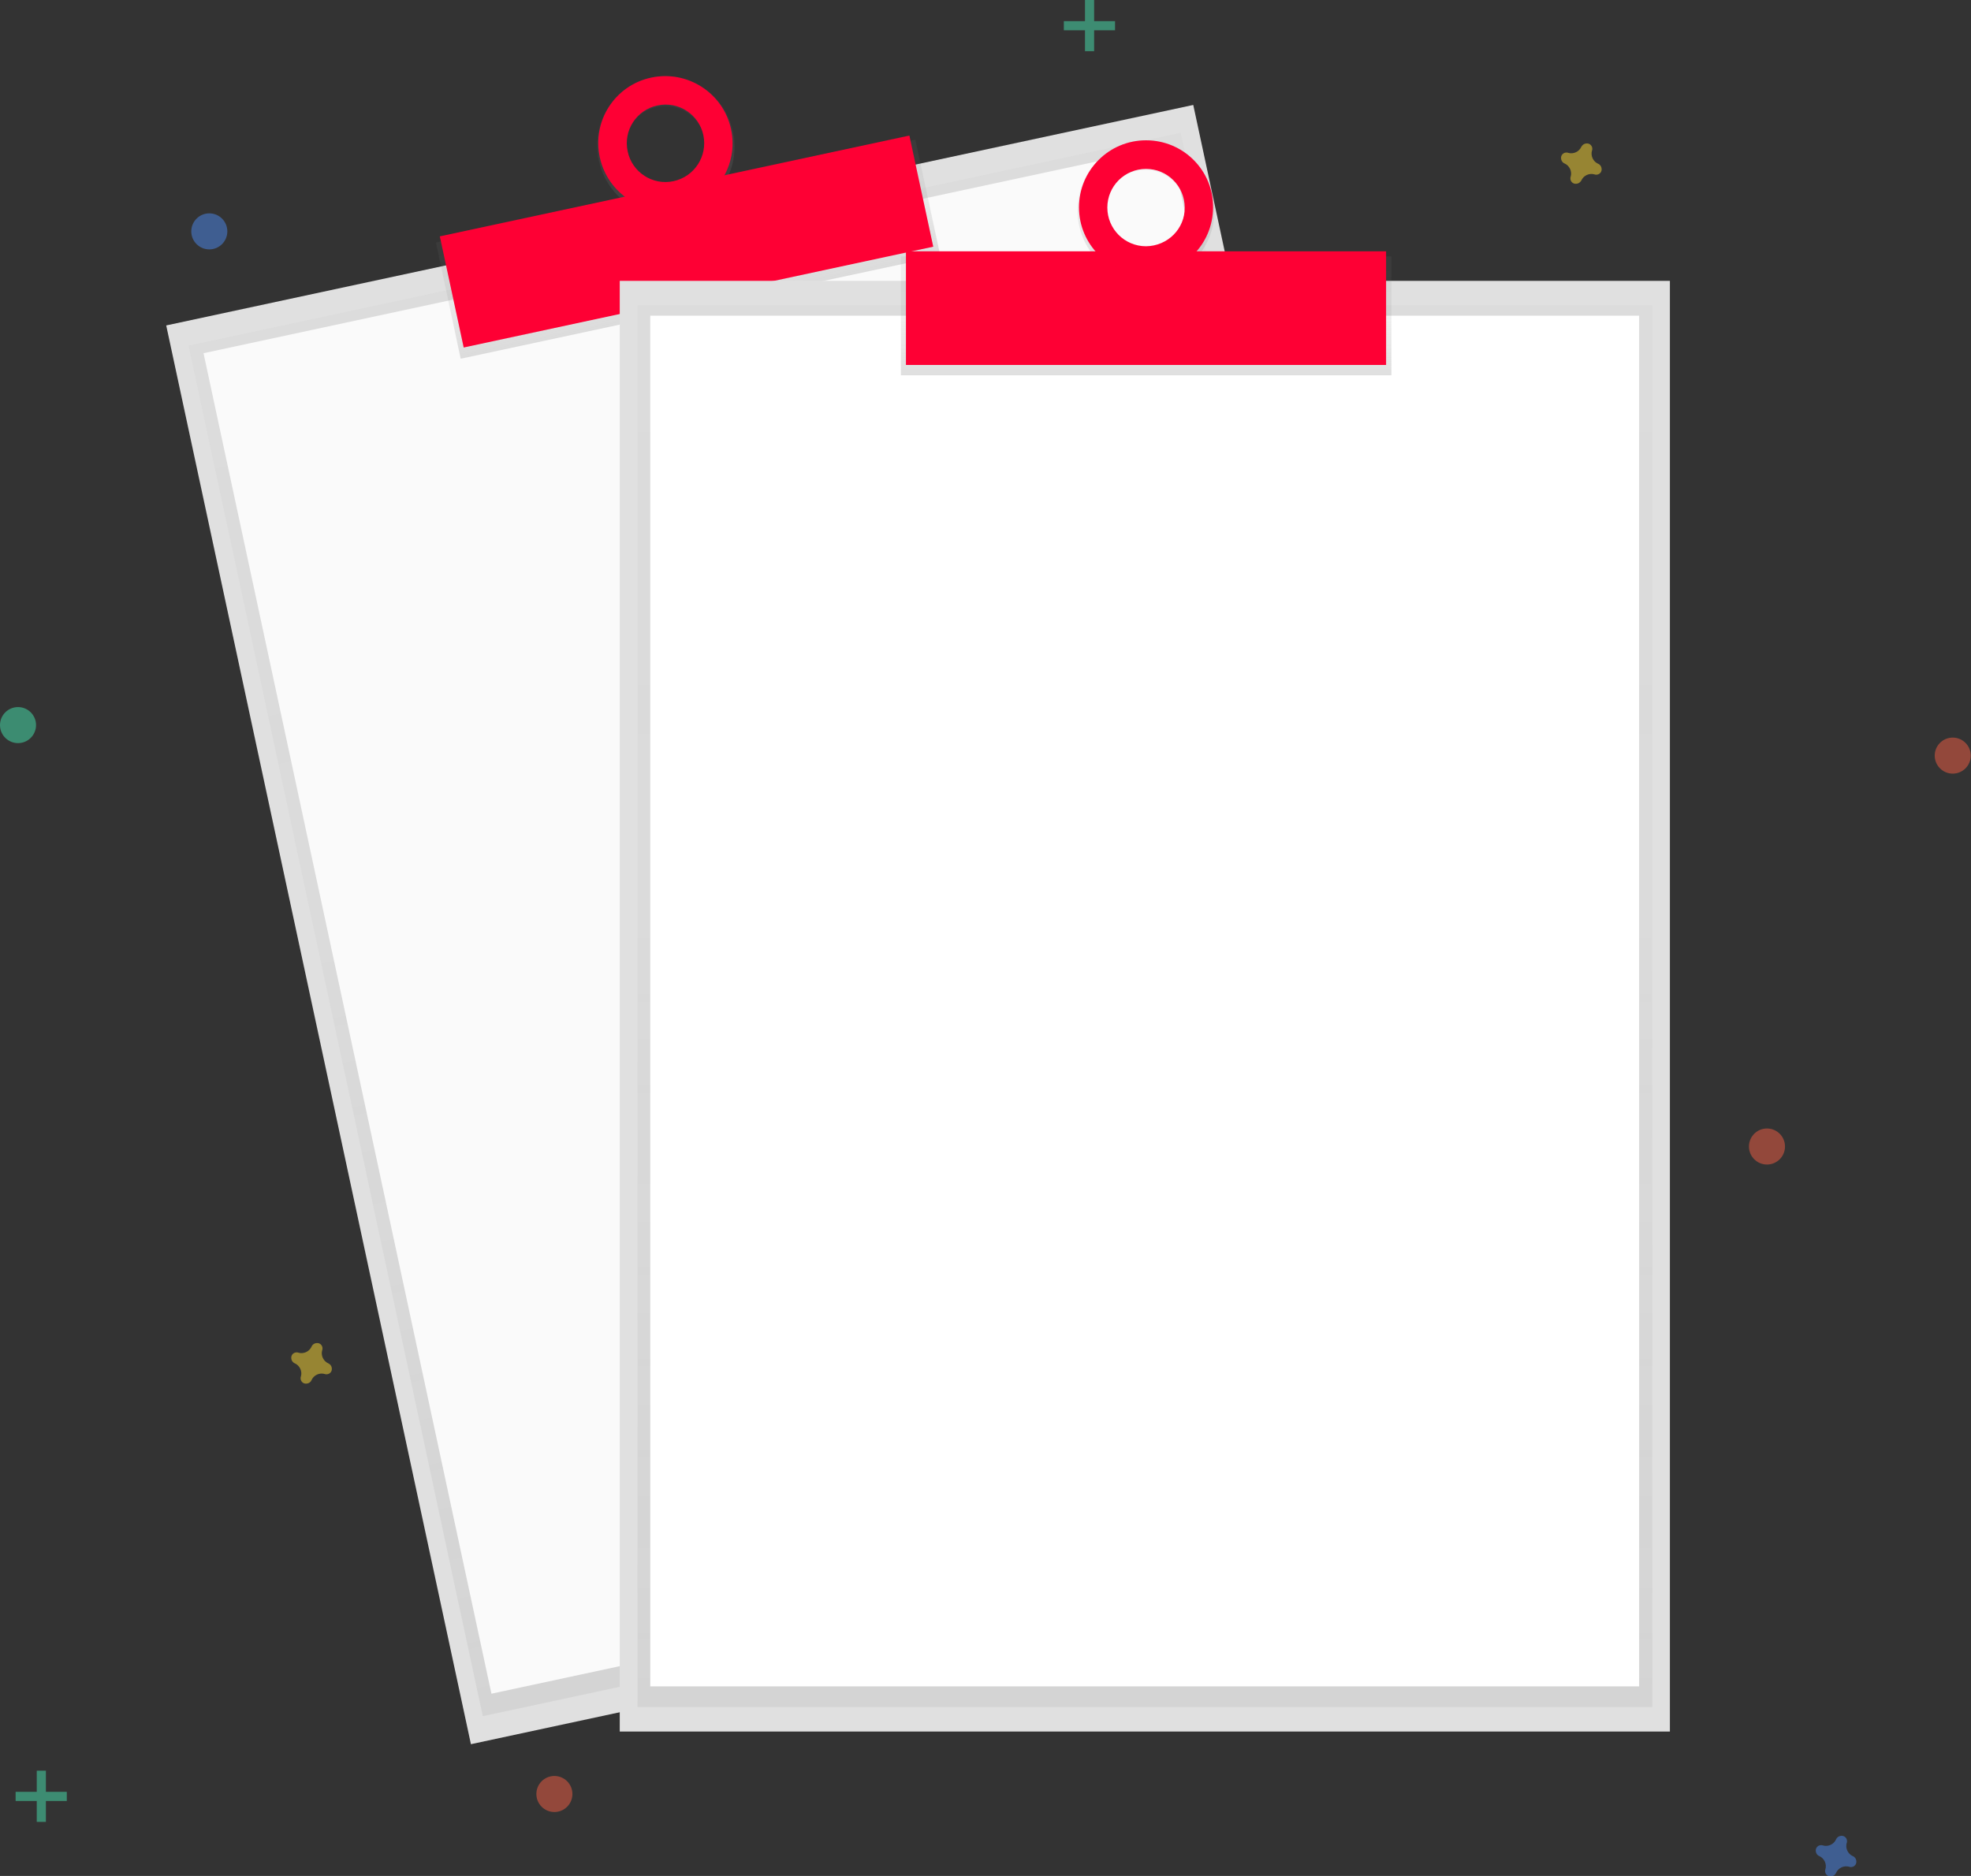 <?xml version="1.0" encoding="utf-8"?>
<!-- Generator: Adobe Illustrator 23.0.5, SVG Export Plug-In . SVG Version: 6.00 Build 0)  -->
<svg version="1.1" id="f20e0c25-d928-42cc-98d1-13cc230663ea"
	 xmlns="http://www.w3.org/2000/svg" xmlns:xlink="http://www.w3.org/1999/xlink" x="0px" y="0px" viewBox="0 0 820.2 780.8"
	 style="enable-background:new 0 0 820.2 780.8;" xml:space="preserve">
<rect x="0" y="0" width="820.2" height="780.8" fill="#333333" stroke="none"/>
<style type="text/css">
	.st0{fill:#E0E0E0;}
	.st1{opacity:0.5;}
	.st2{fill:url(#SVGID_1_);}
	.st3{fill:#FAFAFA;}
	.st4{fill:url(#SVGID_2_);}
	.st5{fill:url(#SVGID_3_);}
	.st6{fill:#FE0034;}
	.st7{fill:url(#SVGID_4_);}
	.st8{fill:#FFFFFF;}
	.st9{fill:url(#SVGID_5_);}
	.st10{fill:url(#SVGID_6_);}
	.st11{fill:#47E6B1;}
	.st12{opacity:0.5;fill:#4D8AF0;enable-background:new    ;}
	.st13{opacity:0.5;fill:#FDD835;enable-background:new    ;}
	.st14{opacity:0.5;fill:#F55F44;enable-background:new    ;}
	.st15{opacity:0.5;fill:#47E6B1;enable-background:new    ;}
</style>
<title>no data</title>
<rect x="127.6" y="82.9" transform="matrix(0.978 -0.21 0.21 0.978 -73.033 81.173)" class="st0" width="437" height="603.8"/>
<g class="st1">
	
		<linearGradient id="SVGID_1_" gradientUnits="userSpaceOnUse" x1="572.566" y1="75.851" x2="572.566" y2="659.261" gradientTransform="matrix(0.978 -0.21 -0.21 -0.978 -136.604 864.339)">
		<stop  offset="0" style="stop-color:#808080;stop-opacity:0.25"/>
		<stop  offset="0.54" style="stop-color:#808080;stop-opacity:0.12"/>
		<stop  offset="1" style="stop-color:#808080;stop-opacity:0.1"/>
	</linearGradient>
	<polygon class="st2" points="78.5,143.9 491.3,55.3 613.7,625.8 200.9,714.3 	"/>
</g>
<rect x="139.9" y="97.5" transform="matrix(0.978 -0.21 0.21 0.978 -72.603 81.032)" class="st3" width="411.5" height="570.5"/>
<linearGradient id="SVGID_2_" gradientUnits="userSpaceOnUse" x1="573.101" y1="630.251" x2="573.101" y2="679.701" gradientTransform="matrix(0.978 -0.21 -0.21 -0.978 -136.605 864.339)">
	<stop  offset="0" style="stop-color:#808080;stop-opacity:0.25"/>
	<stop  offset="0.54" style="stop-color:#808080;stop-opacity:0.12"/>
	<stop  offset="1" style="stop-color:#808080;stop-opacity:0.1"/>
</linearGradient>
<polygon class="st4" points="181.4,100.9 380.9,58.1 391.3,106.5 191.7,149.3 "/>
<linearGradient id="SVGID_3_" gradientUnits="userSpaceOnUse" x1="573.08" y1="669.571" x2="573.08" y2="727.996" gradientTransform="matrix(0.978 -0.21 -0.21 -0.978 -136.604 864.334)">
	<stop  offset="0" style="stop-color:#808080;stop-opacity:0.25"/>
	<stop  offset="0.54" style="stop-color:#808080;stop-opacity:0.12"/>
	<stop  offset="1" style="stop-color:#808080;stop-opacity:0.1"/>
</linearGradient>
<path class="st5" d="M271,32.3c-15.4,3.3-25.2,18.8-21.8,34.5s18.6,25.9,34,22.6s25.2-18.8,21.8-34.6S286.4,29,271,32.3z
	 M280.7,77.4c-9.1,2.2-18.2-3.4-20.3-12.5s3.4-18.2,12.5-20.3c9.1-2.2,18.2,3.4,20.3,12.5c0,0.1,0,0.2,0.1,0.3
	C295.3,66.4,289.7,75.3,280.7,77.4C280.7,77.4,280.7,77.4,280.7,77.4z"/>
<rect x="185.7" y="76.9" transform="matrix(0.978 -0.21 0.21 0.978 -14.741 62.167)" class="st6" width="199.8" height="47.3"/>
<path class="st6" d="M271,32.3c-15.1,3.2-24.7,18.1-21.4,33.2s18.1,24.7,33.2,21.4c15.1-3.2,24.7-18.1,21.4-33.2
	C300.9,38.7,286.1,29.1,271,32.3C271,32.3,271,32.3,271,32.3z M280.3,75.4c-8.7,1.9-17.3-3.7-19.1-12.4c-1.9-8.7,3.7-17.3,12.4-19.1
	c8.7-1.9,17.3,3.7,19.1,12.4c0,0,0,0,0,0C294.5,65,289,73.5,280.3,75.4z"/>
<rect x="257.9" y="116.9" class="st0" width="437" height="603.8"/>
<g class="st1">
	
		<linearGradient id="SVGID_4_" gradientUnits="userSpaceOnUse" x1="476.405" y1="69.47" x2="476.405" y2="652.88" gradientTransform="matrix(1 0 0 -1 0 780)">
		<stop  offset="0" style="stop-color:#808080;stop-opacity:0.25"/>
		<stop  offset="0.54" style="stop-color:#808080;stop-opacity:0.12"/>
		<stop  offset="1" style="stop-color:#808080;stop-opacity:0.1"/>
	</linearGradient>
	<rect x="265.3" y="127.1" class="st7" width="422.3" height="583.4"/>
</g>
<rect x="270.6" y="131.4" class="st8" width="411.5" height="570.5"/>
<linearGradient id="SVGID_5_" gradientUnits="userSpaceOnUse" x1="476.94" y1="623.87" x2="476.94" y2="673.32" gradientTransform="matrix(1 0 0 -1 0 780)">
	<stop  offset="0" style="stop-color:#808080;stop-opacity:0.25"/>
	<stop  offset="0.54" style="stop-color:#808080;stop-opacity:0.12"/>
	<stop  offset="1" style="stop-color:#808080;stop-opacity:0.1"/>
</linearGradient>
<rect x="374.9" y="106.7" class="st9" width="204.1" height="49.5"/>
<linearGradient id="SVGID_6_" gradientUnits="userSpaceOnUse" x1="666.86" y1="603.56" x2="666.86" y2="662" gradientTransform="matrix(1 0 0 -1 -189.92 720.41)">
	<stop  offset="0" style="stop-color:#808080;stop-opacity:0.25"/>
	<stop  offset="0.54" style="stop-color:#808080;stop-opacity:0.12"/>
	<stop  offset="1" style="stop-color:#808080;stop-opacity:0.1"/>
</linearGradient>
<path class="st10" d="M476.9,58.4c-15.8,0-28.5,13.1-28.5,29.2s12.8,29.2,28.5,29.2s28.5-13.1,28.5-29.2S492.7,58.4,476.9,58.4z
	 M476.9,104.5c-9.3,0.2-17-7.1-17.3-16.5c-0.2-9.3,7.1-17,16.5-17.3s17,7.1,17.3,16.5c0,0.1,0,0.3,0,0.4
	C493.5,96.8,486.1,104.3,476.9,104.5L476.9,104.5z"/>
<rect x="377" y="104.6" class="st6" width="199.8" height="47.3"/>
<path class="st6" d="M476.9,58.4c-15.4,0-27.9,12.5-27.9,27.9s12.5,27.9,27.9,27.9s27.9-12.5,27.9-27.9l0,0
	C504.9,70.9,492.4,58.4,476.9,58.4z M476.9,102.5c-8.9,0-16.1-7.2-16.1-16.1c0-8.9,7.2-16.1,16.1-16.1c8.9,0,16.1,7.2,16.1,16.1
	C493.1,95.2,485.9,102.4,476.9,102.5C476.9,102.4,476.9,102.4,476.9,102.5L476.9,102.5z"/>
<g class="st1">
	<rect x="15.3" y="737" class="st11" width="3.8" height="21.3"/>
	<rect x="6.5" y="745.8" class="st11" width="21.3" height="3.8"/>
</g>
<g class="st1">
	<rect x="451.5" class="st11" width="3.8" height="21.3"/>
	<rect x="442.7" y="8.8" class="st11" width="21.3" height="3.8"/>
</g>
<path class="st12" d="M771.1,772.6c-2.1-0.9-3.3-3.3-2.6-5.6c0.1-0.2,0.1-0.3,0.1-0.5l0,0c0.1-1.3-0.9-2.4-2.2-2.4
	c-0.8,0-1.5,0.3-2,0.9l0,0c-0.1,0.1-0.2,0.3-0.3,0.5c-0.9,2.1-3.3,3.3-5.6,2.6c-0.2-0.1-0.3-0.1-0.5-0.1l0,0
	c-1.3-0.1-2.4,0.9-2.4,2.2c0,0.8,0.3,1.5,0.9,2l0,0c0.1,0.1,0.3,0.2,0.5,0.3c2.1,0.9,3.3,3.3,2.6,5.6c-0.1,0.2-0.1,0.3-0.1,0.5l0,0
	c-0.1,1.3,0.9,2.4,2.2,2.4c0.8,0,1.5-0.3,2-0.9l0,0c0.1-0.1,0.2-0.3,0.3-0.5c0.9-2.1,3.3-3.3,5.6-2.6c0.2,0.1,0.3,0.1,0.5,0.1l0,0
	c1.3,0.1,2.4-0.9,2.4-2.2c0-0.8-0.3-1.5-0.9-2l0,0C771.4,772.7,771.2,772.6,771.1,772.6z"/>
<path class="st13" d="M136.7,567.5c-2.1-0.9-3.3-3.3-2.6-5.6c0.1-0.2,0.1-0.3,0.1-0.5l0,0c0.1-1.3-0.9-2.4-2.2-2.4
	c-0.8,0-1.5,0.3-2,0.9l0,0c-0.1,0.1-0.2,0.3-0.3,0.5c-0.9,2.1-3.3,3.3-5.6,2.6c-0.2-0.1-0.3-0.1-0.5-0.1l0,0
	c-1.3-0.1-2.4,0.9-2.4,2.2c0,0.8,0.3,1.5,0.9,2l0,0c0.1,0.1,0.3,0.2,0.5,0.3c2.1,0.9,3.3,3.3,2.6,5.6c-0.1,0.2-0.1,0.3-0.1,0.5l0,0
	c-0.1,1.3,0.9,2.4,2.2,2.4c0.8,0,1.5-0.3,2-0.9l0,0c0.1-0.1,0.2-0.3,0.3-0.5c0.9-2.1,3.3-3.3,5.6-2.6c0.2,0.1,0.3,0.1,0.5,0.1l0,0
	c1.3,0.1,2.4-0.9,2.4-2.2c0-0.8-0.3-1.5-0.9-2l0,0C137,567.7,136.8,567.6,136.7,567.5z"/>
<path class="st13" d="M665.1,68.2c-2.1-0.9-3.3-3.3-2.6-5.6c0.1-0.2,0.1-0.3,0.1-0.5l0,0c0.1-1.3-0.9-2.4-2.2-2.4
	c-0.8,0-1.5,0.3-2,0.9l0,0c-0.1,0.1-0.2,0.3-0.3,0.4c-0.9,2.1-3.3,3.3-5.6,2.6c-0.2-0.1-0.3-0.1-0.5-0.1l0,0
	c-1.3-0.1-2.4,0.9-2.4,2.2c0,0.8,0.3,1.5,0.9,2l0,0c0.1,0.1,0.3,0.2,0.5,0.3c2.1,0.9,3.3,3.3,2.6,5.6c-0.1,0.2-0.1,0.3-0.1,0.5l0,0
	c-0.1,1.3,0.9,2.4,2.2,2.4c0.8,0,1.5-0.3,2-0.9l0,0c0.1-0.1,0.2-0.3,0.3-0.4c0.9-2.1,3.3-3.3,5.6-2.6c0.2,0.1,0.3,0.1,0.5,0.1l0,0
	c1.3,0.1,2.4-0.9,2.4-2.2c0-0.8-0.3-1.5-0.9-2l0,0C665.4,68.3,665.2,68.2,665.1,68.2z"/>
<circle class="st14" cx="812.6" cy="314.5" r="7.5"/>
<circle class="st14" cx="230.7" cy="746.7" r="7.5"/>
<circle class="st14" cx="735.3" cy="477.2" r="7.5"/>
<circle class="st12" cx="87.1" cy="96.3" r="7.5"/>
<circle class="st15" cx="7.5" cy="301.8" r="7.5"/>
</svg>
